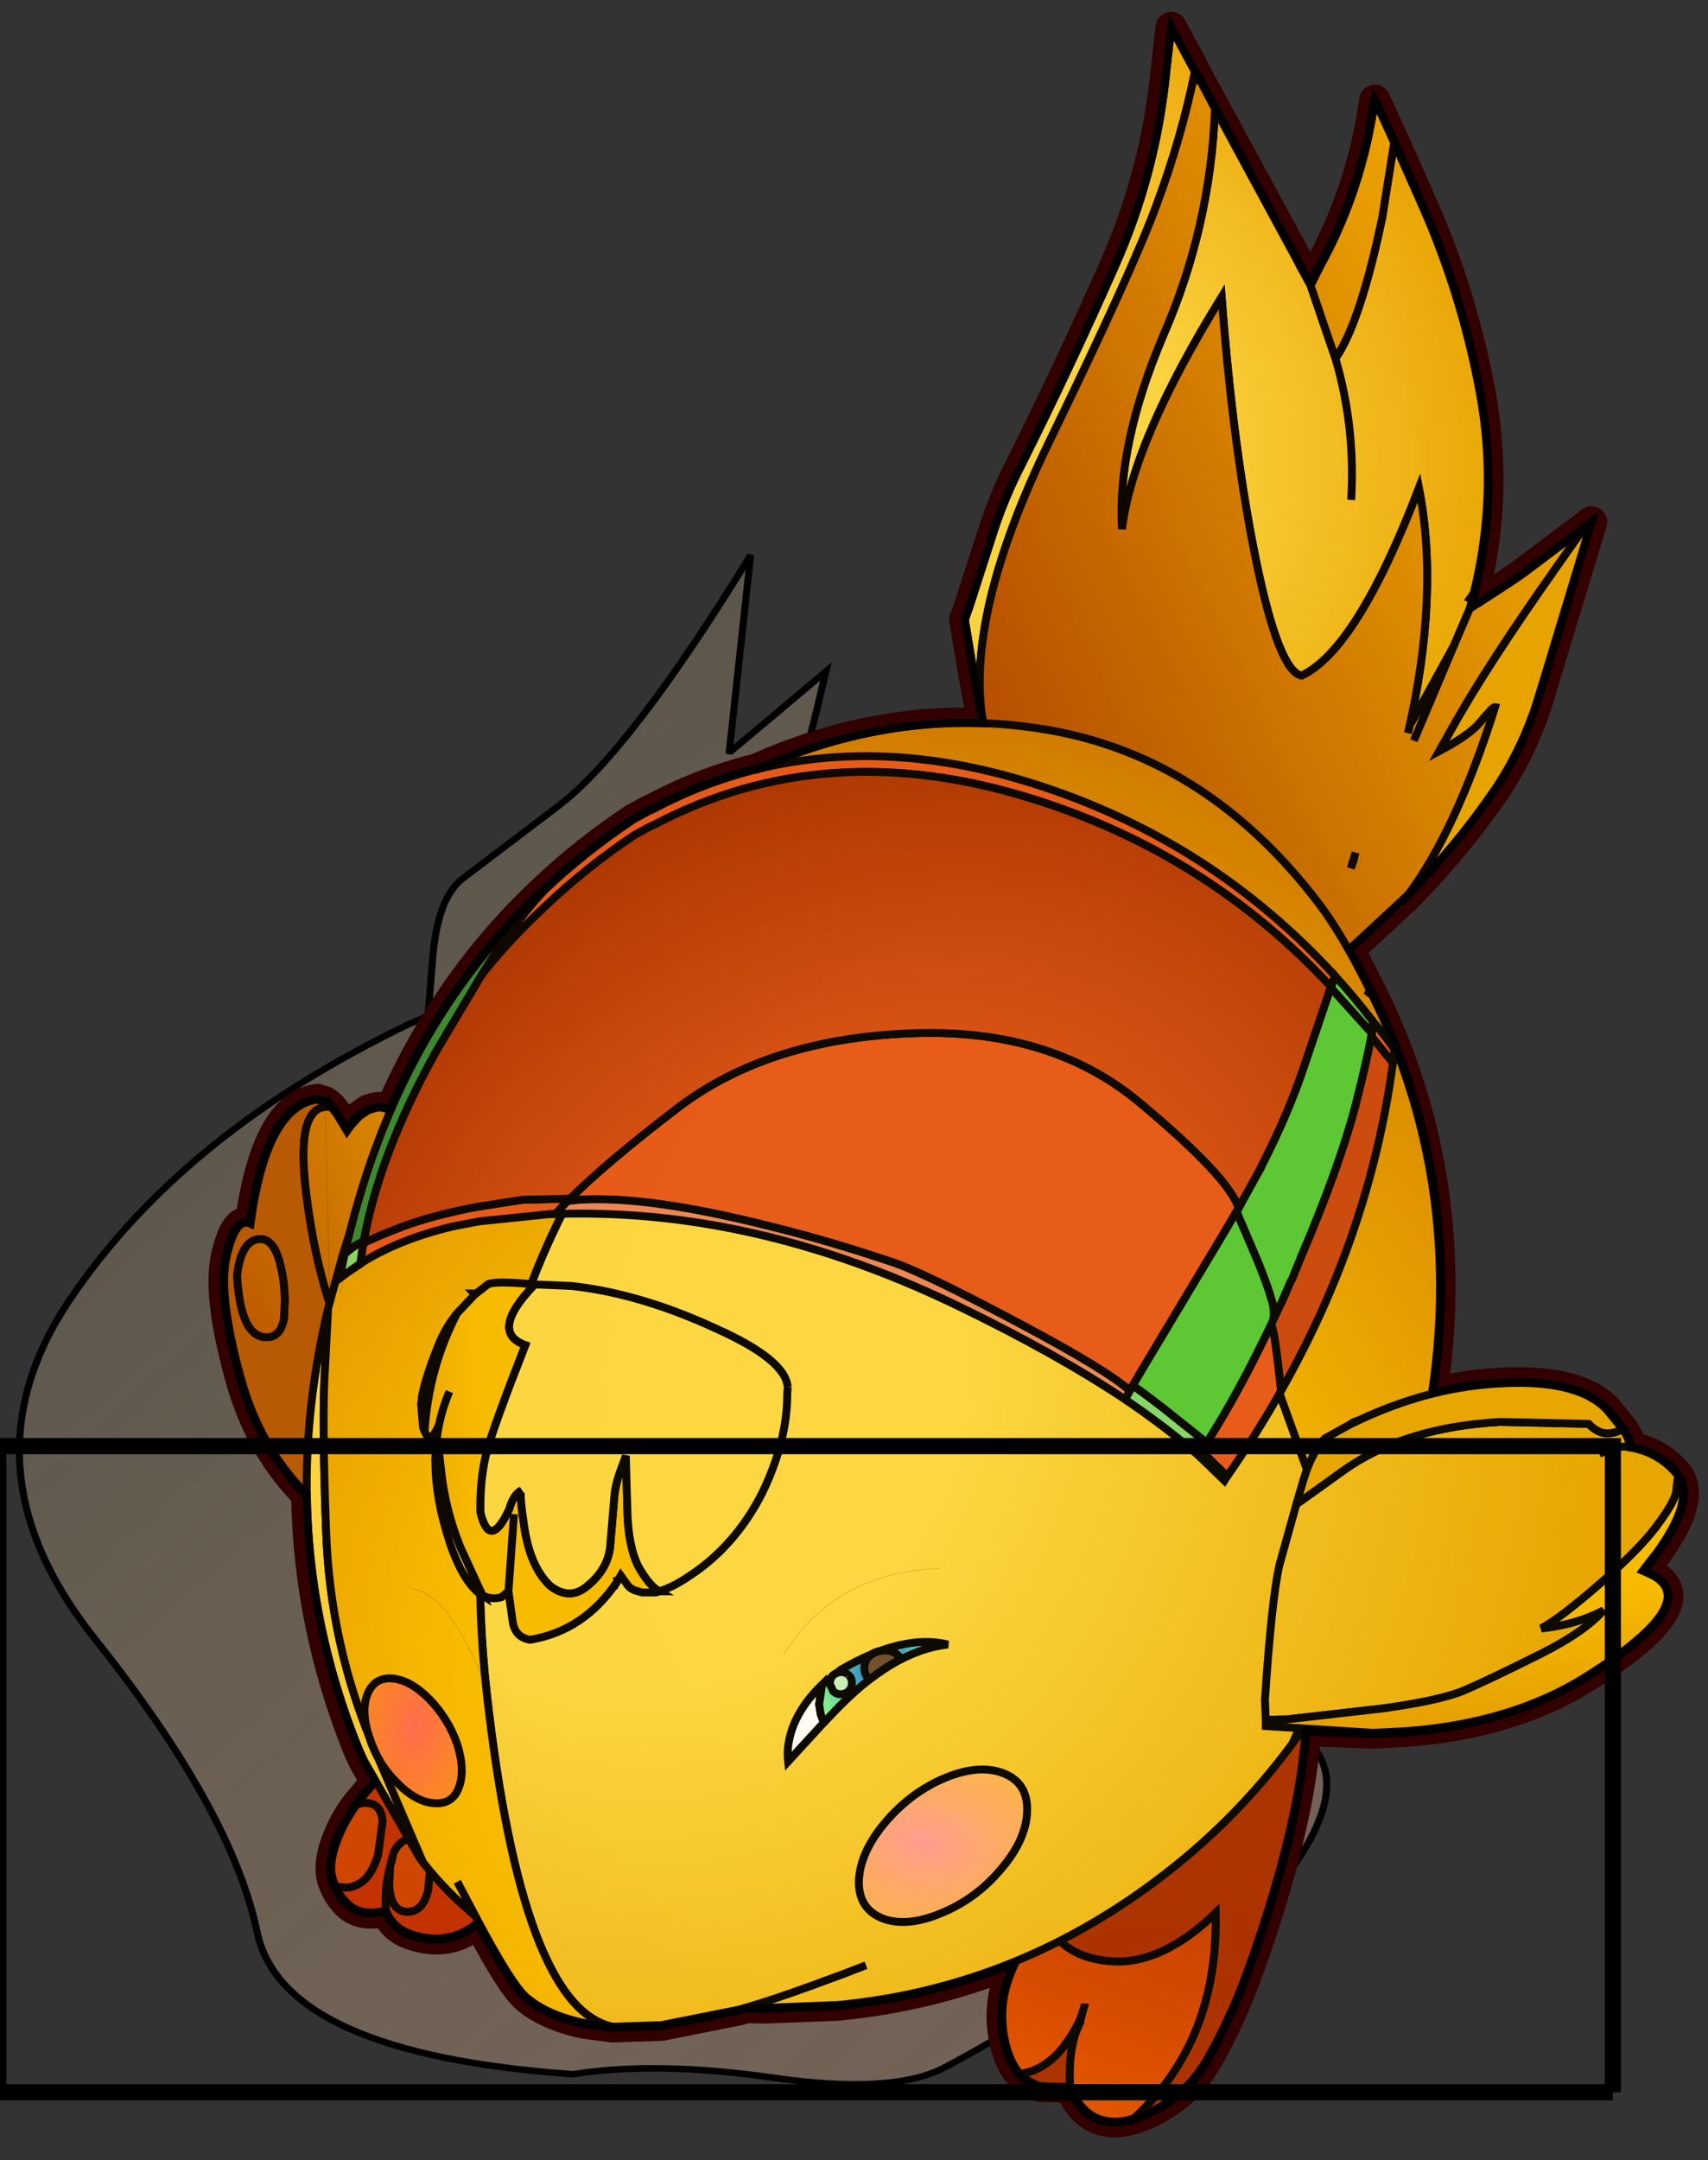 <svg width="265" height="335" xmlns="http://www.w3.org/2000/svg" xmlns:xlink="http://www.w3.org/1999/xlink"><rect width="100%" height="100%" fill="#333333" stroke="none"/><defs><radialGradient spreadMethod="pad" r="819.2" id="i" gradientUnits="userSpaceOnUse" gradientTransform="matrix(.998 .056 -.056 .998 -148.65 -40.4)" cy="0" cx="0"><stop stop-color="#f7bc00" offset=".275"/><stop stop-color="#ad4200" offset=".824"/></radialGradient><radialGradient spreadMethod="pad" r="819.2" id="k" gradientUnits="userSpaceOnUse" gradientTransform="matrix(-.084 -.007 -.01 .081 89 52.95)" cy="0" cx="0"><stop stop-color="#fcd844" offset=".345"/><stop stop-color="#e6a500" offset="1"/></radialGradient><radialGradient spreadMethod="pad" r="819.2" id="l" gradientUnits="userSpaceOnUse" gradientTransform="matrix(.135 .053 -.068 .175 21.4 56.9)" cy="0" cx="0"><stop stop-color="#f7bc00" offset=".275"/><stop stop-color="#ad4200" offset=".824"/></radialGradient><radialGradient spreadMethod="pad" r="819.2" id="o" gradientUnits="userSpaceOnUse" gradientTransform="matrix(.156 .009 -.009 .156 100.65 119.65)" cy="0" cx="0"><stop stop-color="#f7bc00" offset=".275"/><stop stop-color="#ad4200" offset=".824"/></radialGradient><radialGradient spreadMethod="pad" r="819.2" id="q" gradientUnits="userSpaceOnUse" gradientTransform="matrix(-.151 .021 .015 .148 134.05 168.15)" cy="0" cx="0"><stop stop-color="#fcd844" offset=".345"/><stop stop-color="#e6a500" offset="1"/></radialGradient><radialGradient spreadMethod="pad" r="819.2" id="r" gradientUnits="userSpaceOnUse" gradientTransform="matrix(.162 -.067 .079 .191 72.85 184.7)" cy="0" cx="0"><stop stop-color="#f7bc00" offset="0"/><stop stop-color="#ad4200" offset="1"/></radialGradient><radialGradient spreadMethod="pad" r="819.2" id="s" gradientUnits="userSpaceOnUse" gradientTransform="matrix(.222 .013 -.013 .222 105.8 209.75)" cy="0" cx="0"><stop stop-color="#f7bc00" offset=".275"/><stop stop-color="#ad4200" offset="1"/></radialGradient><radialGradient spreadMethod="pad" r="819.2" id="t" gradientUnits="userSpaceOnUse" gradientTransform="matrix(-.151 .021 .015 .148 134.05 168.15)" cy="0" cx="0"><stop stop-color="#fcd844" offset=".345"/><stop stop-color="#e6a500" offset="1"/></radialGradient><radialGradient spreadMethod="pad" r="819.2" id="u" gradientUnits="userSpaceOnUse" gradientTransform="rotate(8.565 -1105.36 1157.732) scale(.108)" cy="0" cx="0"><stop stop-color="#fcd844" offset=".345"/><stop stop-color="#e6a500" offset="1"/></radialGradient><radialGradient spreadMethod="pad" r="819.2" id="v" gradientUnits="userSpaceOnUse" gradientTransform="matrix(-.084 -.007 -.01 .081 89 52.95)" cy="0" cx="0"><stop stop-color="#fcd844" offset=".345"/><stop stop-color="#e6a500" offset="1"/></radialGradient><radialGradient spreadMethod="pad" r="819.2" id="x" gradientUnits="userSpaceOnUse" gradientTransform="rotate(8.565 -1105.36 1157.732) scale(.108)" cy="0" cx="0"><stop stop-color="#fcd844" offset=".345"/><stop stop-color="#e6a500" offset="1"/></radialGradient><radialGradient spreadMethod="pad" r="819.2" id="z" gradientUnits="userSpaceOnUse" gradientTransform="matrix(-.151 .021 .015 .148 134.05 168.15)" cy="0" cx="0"><stop stop-color="#fcd844" offset=".345"/><stop stop-color="#e6a500" offset="1"/></radialGradient><radialGradient spreadMethod="pad" r="819.2" id="A" gradientUnits="userSpaceOnUse" gradientTransform="matrix(.011 .001 -.001 .011 101.65 208.5)" cy="0" cx="0"><stop stop-color="#0b65ec" offset="0"/><stop stop-opacity=".812" stop-color="#66ffa3" offset=".988"/></radialGradient><radialGradient spreadMethod="pad" r="819.2" id="B" gradientUnits="userSpaceOnUse" gradientTransform="matrix(.065 -.074 .089 .078 103.15 172.4)" cy="0" cx="0"><stop stop-color="#e6561a" offset=".345"/><stop stop-color="#a12e00" offset="1"/></radialGradient><radialGradient spreadMethod="pad" r="819.2" id="E" gradientUnits="userSpaceOnUse" gradientTransform="matrix(.03 .033 -.054 .025 96.5 230.35)" cy="0" cx="0"><stop stop-color="#f99" offset="0"/><stop stop-opacity="0" stop-color="#ffc900" offset=".988"/></radialGradient><radialGradient spreadMethod="pad" r="819.2" id="G" gradientUnits="userSpaceOnUse" gradientTransform="matrix(.02 -.024 .019 .038 5.6 6.3)" cy="0" cx="0"><stop stop-color="#ff6951" offset="0"/><stop stop-opacity="0" stop-color="#ff8200" offset=".988"/></radialGradient><radialGradient spreadMethod="pad" r="819.2" id="I" gradientUnits="userSpaceOnUse" gradientTransform="translate(70.9 174.85) scale(.259)" cy="0" cx="0"><stop stop-opacity=".051" stop-color="#ffc000" offset=".275"/><stop stop-opacity=".059" stop-color="#ff4b00" offset=".824"/></radialGradient><linearGradient y2=".013" y1="1.563" x2="1.097" x1="-.64" spreadMethod="pad" id="h"><stop stop-opacity=".78" stop-color="#82655d" offset=".275"/><stop stop-opacity=".259" stop-color="#d0b78f" offset=".839"/></linearGradient><linearGradient y2="5.591" y1="2.925" x2="-8.245" x1="-9.291" spreadMethod="pad" id="j"><stop stop-color="#b32f00" offset="0"/><stop stop-color="#f60" offset="1"/></linearGradient><linearGradient y2="4.268" y1="4.112" x2="3.524" x1="-.19" spreadMethod="pad" id="m"><stop stop-color="#f7bc00" offset=".275"/><stop stop-color="#ad4200" offset=".824"/></linearGradient><linearGradient y2="1.005" y1="-.272" x2="1.325" x1="-.43" spreadMethod="pad" id="n"><stop stop-color="#f7bc00" offset=".275"/><stop stop-color="#ad4200" offset=".824"/></linearGradient><linearGradient y2="3.324" y1="-.163" x2="2.324" x1="2.837" spreadMethod="pad" id="w"><stop stop-color="#f7bc00" offset=".275"/><stop stop-color="#ad4200" offset=".824"/></linearGradient><linearGradient y2="-4.311" y1="-4.426" x2="3.191" x1=".072" spreadMethod="pad" id="y"><stop stop-color="#f7bc00" offset=".275"/><stop stop-color="#ad4200" offset=".824"/></linearGradient><linearGradient y2="-2.694" y1="-4.717" x2="40.757" x1="-64.693" spreadMethod="pad" id="C"><stop stop-color="#e6561a" offset=".345"/><stop stop-color="#a12e00" offset="1"/></linearGradient><linearGradient y2="2.805" y1="4.094" x2="-8.315" x1="-6.162" spreadMethod="pad" id="D"><stop stop-color="#54c837" offset=".345"/><stop stop-color="#383" offset="1"/></linearGradient><use xlink:href="#g" width="192.85" height="235" id="a"/><use xlink:href="#p" width="28.9" height="44.05" id="c"/><use xlink:href="#F" width="11.95" height="16.2" id="e"/><use xlink:href="#H" width="185.45" height="265.95" id="f"/><use xlink:href="#J" width="100" height="40" id="M"/><g transform="translate(2 2)" id="K"><use xlink:href="#a" width="192.85" transform="matrix(.881 -.124 .145 .815 19.815 80.832)" height="235"/><use xlink:href="#b" width="189.25" transform="translate(-2 -2)" height="269.75"/><use xlink:href="#c" width="28.9" transform="matrix(.998 .056 -.056 .998 144.75 197.65)" height="44.05"/><use xlink:href="#d" width="174.75" transform="translate(0 88.25)" height="165.55"/><use xlink:href="#e" width="11.95" transform="matrix(.998 .056 -.056 .998 155.75 209)" height="16.2"/><use xlink:href="#f" width="185.45" transform="translate(-.1 -.05)" height="265.95"/></g><g id="b"><path fill-rule="evenodd" fill="#300" d="m171.65 137 .8-.65-.8.65.8-.65.85-.25.1-.05q6.45.8 8.5 15.75 1.9-.9 3.05 4.25 1.1 5.05-2 15.95-2.45 8.35-8.2 14.15.15-11.55-2.7-23.6l-.15-.6-1.65-6-.95-2.95q-2.05-8.25-5.15-15.5 3.1 7.25 5.15 15.5l.95 2.95 1.65 6 .15.6q2.85 12.05 2.7 23.6-.25 16.6-6.6 32.35l-.7 1.5-1.5 2.65 2.4 2.85q1.4 1.85 2.25 3.85 1.5 3.5.85 5.7l-.35.9q-.7 1.55-1.9 2.5-1.65 1.25-4.5.55-.95 2.2-3.2 2.95-4.85 1.7-8.55-1.55-4.15 7.8-6 9.5-2.7 2.35-7.55 3.35l-3.45.45-6.2-.2-9.8-1.95-1.05-.3-2.25.05-9.25-.35q-11.95-1.15-22.75-5.6l.85 1.9q1.6 4.25.5 8.7-.6 2.35-1.8 3.75-1.15 1.1-2.65 1.55l-3.55.1h-.15q-2.4 5.7-8.1 4l-1.1-.4q-5.65-2.3-8.55-7.75-2.75-4.95-4.7-10.35-2.05-5.6-3.65-11.15-1.35-4.65-2.35-9.35-1.05-5.05-1.45-10.15v-.1l-8.55.3-4-.2q-13.55-.95-23.1-6.95-11.65-7.35-10.15-11.1.45-1.15 2.1-1.9l.9-.4-1.5-1.95-.05-.05-.05-.05q-5.05-6.85-2.9-10.05l.4-.45q2.3-2.55 5.7-3.1.05-1.05 1-2.4l2-2.45q3.95-4.05 14.65-3.2 3.75.25 7.55 1.25-4.05-26.9 7.5-50.55l.35-.7q1.4-2.85 2.75-5.25l-.45-.2-.5-.45-6.3-5.85-.4-.4-.05-.05q-6.05-6.15-10.9-13.2-3.4-5.05-5.35-11.05l-6.95-22.95.85.65.05.05 7.6 5.7.7.5.25.2.65.4.4.3.55.35.5.3.45.3 2.05 1.35.3.2 1.1.7-.3-1.2v-.05l-.25-.7h.05q-3.15-12.75-.75-25.6 2.25-12.1 7.2-23.4l3.65-8.2 2.45-5.35q1.55 11.3 6.95 21.1l1.2 2.4 1.15-2.1.25-.55v.05L62 5.65l.1-.25L65 0l.6 5.35q1.3 13.2 6.6 25.1Q77.75 43 83.95 55.4q2.15 4.15 3.6 8.65l3.05 9.45.6 1.65-1.25 7.4-1.05 5.55-.05.25q14.5-.6 28.85 5.8 6.7 1.65 13 5l.65.3 1.85 1q6.15 4.1 11.35 9 12.5 11.65 19.6 28.05 1-.7 2.3-.25l.5.15 1.15.8 1.1 1.2.45.65 1.3-2.15.7-.9m-6.85 84.5 1.05 1.05.1.1-.1-.1-1.05-1.05m5.2-63.2-1.05-.75-1-.7q-5-3.15-11.95-4.75l-3.15-.6-8.7-.9-1.75-.05h-5.05q-22.4.6-45.4 11.75-12.3 5.95-21.1 11.8-5.3 3.6-9.3 7.1l-3.3 3.2-.35-.55q-3.65-5.15-6.6-10.4l-.25-.45q-11.25-19.8-14.2-41.6l-.2-1.7.2 1.7q2.95 21.8 14.2 41.6l.25.45q2.95 5.25 6.6 10.4l.35.55 3.3-3.2q4-3.5 9.3-7.1 8.8-5.85 21.1-11.8 23-11.15 45.4-11.75h5.05l1.75.05 8.7.9 3.15.6q6.95 1.6 11.95 4.75l1 .7 1.05.75.6.45-.65-3.1-.65-2.65.65 2.65.65 3.1-.6-.45.5 2.45-.5-2.45M34.2 90.5l-7.1-16.75 7.1 16.75m.65 19.45.45.45-.45-.45M26.6 71.8l.2.7-.2-.7m15.95 45.1q1.9-3.3 3.65-5.65 14.2-18.7 34.65-22.15l8-.75-8 .75Q60.4 92.55 46.2 111.25q-1.75 2.35-3.65 5.65m4.75-84.15-1.75 5.15-1.4 4.1q-2.55 8.7-2 17.95-.55-9.25 2-17.95l1.4-4.1 1.75-5.15m1.4-2.6-.25.5.25-.5m115.05 201.6.2.9.2.75q.75 2.75.55 5.6.2-2.85-.55-5.6l-.2-.75-.2-.9M44.2 120.35q-2.45 2.7-4.8 5.75-1.45 1.75-2.75 3.6 1.3-1.85 2.75-3.6 2.35-3.05 4.8-5.75Q60 103.1 82.35 96q18.8-6 35.35-1.85Q101.15 90 82.35 96 60 103.1 44.2 120.35m113.75 56.9q-.45-2.15-1.3-4.15.85 2 1.3 4.15 1.1 2.7 1.85.9l.2-.6.25-2.9-.05-.25-.05-.35v-.25q-.45-2.55-2.25-6.95-.85-2-2.2-3.65l-2.3-2.45-.15-.1-1.55-1.2 1.55 1.2.15.1 2.3 2.45q1.35 1.65 2.2 3.65 1.8 4.4 2.25 6.95v.25l.05.35.05.25-.25 2.9-.2.6q-.75 1.8-1.85-.9.4 1.8.45 3.75.2 4.6-1.35 9.8l-.5 1.65q-1.35 3.95-3.1 5.7 1.35.25 2.3 1.75l.85 1.7q2.45-3.2 5.05-3.55-2.6.35-5.05 3.55l-.85-1.7q-.95-1.5-2.3-1.75 1.75-1.75 3.1-5.7l.5-1.65q1.55-5.2 1.35-9.8-.05-1.95-.45-3.75M76 250.75v.25l.35 1.2.1.35.2.6-.05.05q1.55 3.1 1.25 8.15.3-5.05-1.25-8.15l.05-.05-.2-.6-.1-.35L76 251v-.25M3.65 193.9l-.1-.1.1.1m7-12.9q-2.6-1.25-3.9-.8 1.3-.45 3.9.8m37.75 35.1.4-.1 4.2-.45-4.2.45-.4.1 1.2 1.65Q57 227.8 67.1 235.3q5.8 4.35 12 7.5l5.55 2.55-5.55-2.55q-6.2-3.15-12-7.5-10.1-7.5-17.5-17.55l-1.2-1.65h-.45.45m-2.55-36.65-.35-.4-3.25-1.8-1.05-.5q-4.65-2.2-9.25-3.35 4.6 1.15 9.25 3.35l1.05.5 3.25 1.8.35.4m73.05 71.8q-3.25-.95-7.95-2.65l-4.35-1.6-2.85-1.1 2.85 1.1 4.35 1.6q4.7 1.7 7.95 2.65m-4.7-44.85q-6.65-10.4-19.7-10.85 13.05.45 19.7 10.85m-11.3-.05-.85-.3q-4.9-1.75-8.7-.85 7.15.8 14.6 8.7l1.15 1.2 4.55 4.95q.25-2.25-.75-4.75-1.1-2.6-3.5-4.95l-1.4-1.2-.4-.25-.65-.5q-2.1-1.25-4.05-2.05 1.95.8 4.05 2.05l.65.5.4.25 1.4 1.2q2.4 2.35 3.5 4.95 1 2.5.75 4.75l-4.55-4.95-1.15-1.2q-7.45-7.9-14.6-8.7 3.8-.9 8.7.85l.85.3m53.7-4.75q.8 1.9 1.15 4.65.5 3.95 1.15 6.35-.65-2.4-1.15-6.35-.35-2.75-1.15-4.65m-10.2 3q-6.9-1.15-11.1-7.45l-.05-.1-.35-.6-.9 1.25-.05.05-.15.15-.1.1-.5.3-1.05.3h-1.65l-.45-.15q-1.6-.45-3.5-1.7-6.15-3.9-9.65-10.85-1.95-4.05-2.7-7.9-.45-2.4-.45-4.65l-.05-.85.05.85q0 2.25.45 4.65.75 3.85 2.7 7.9 3.5 6.95 9.65 10.85 1.9 1.25 3.5 1.7l.45.15h1.65l1.05-.3.5-.3.1-.1.15-.15.05-.05.9-1.25.35.6.05.1q4.2 6.3 11.1 7.45l1-1.95 1.5-2.15 1.25-1.25q.85-.65 1.75-.9l1-.2h.55-.55l-1 .2q-.9.25-1.75.9l-1.25 1.25-1.5 2.15-1 1.95q-1.3 2.6-1.85 5.1-.75 3.4-.95 8.45-.25 5 .5 8.15.65 3.15 2.65 6.65l1.15 1.75q2.15 3.05 4.95 5.6l.1.1-.1-.1q-2.8-2.55-4.95-5.6l-1.15-1.75q-2-3.5-2.65-6.65-.75-3.15-.5-8.15.2-5.05.95-8.45.55-2.5 1.85-5.1m2.05-15.95.7 9.8.9.75.1.05-.1-.05-.9-.75-.25 2.05.25-2.05-.7-9.8m-17.1-89.2-.65-.3.65.3m-91.9 23.4.5-.4-.5.4" transform="translate(2 2)"/><path stroke-width="4" stroke-linejoin="round" stroke-linecap="round" stroke="#300" fill="none" d="m174.45 138.35-.8.65-.7.9-1.3 2.15-.45-.65-1.1-1.2-1.15-.8-.5-.15q-1.3-.45-2.3.25 3.1 7.25 5.15 15.5l.95 2.95 1.65 6 .15.6q2.85 12.05 2.7 23.6 5.75-5.8 8.2-14.15 3.1-10.9 2-15.95-1.15-5.15-3.05-4.25-2.05-14.95-8.5-15.75l-.1.05-.85.25M171.3 155l.65 2.65.65 3.1-.6-.45.5 2.45M38.65 131.7l.2 1.7q2.95 21.8 14.2 41.6l.25.45q2.95 5.25 6.6 10.4l.35.55 3.3-3.2q4-3.5 9.3-7.1 8.8-5.85 21.1-11.8 23-11.15 45.4-11.75h5.05l1.75.05 8.7.9 3.15.6q6.95 1.6 11.95 4.75l1 .7 1.05.75m-4.05 64.35-.1-.1-1.05-1.05m9.95-35.35q-.25 16.6-6.6 32.35l-.7 1.5-1.5 2.65 2.4 2.85q1.4 1.85 2.25 3.85 1.5 3.5.85 5.7l-.35.9q-.7 1.55-1.9 2.5-1.65 1.25-4.5.55-.95 2.2-3.2 2.95-4.85 1.7-8.55-1.55-4.15 7.8-6 9.5-2.7 2.35-7.55 3.35l-3.45.45-6.2-.2-9.8-1.95-1.05-.3-2.25.05-9.25-.35q-11.95-1.15-22.75-5.6l.85 1.9q1.6 4.25.5 8.7-.6 2.35-1.8 3.75-1.15 1.1-2.65 1.55l-3.55.1h-.15q-2.4 5.7-8.1 4l-1.1-.4q-5.65-2.3-8.55-7.75-2.75-4.95-4.7-10.35-2.05-5.6-3.65-11.15-1.35-4.65-2.35-9.35-1.05-5.05-1.45-10.15v-.1l-8.55.3-4-.2q-13.55-.95-23.1-6.95-11.65-7.35-10.15-11.1.45-1.15 2.1-1.9l.9-.4-1.5-1.95m-.1-.1q-5.05-6.85-2.9-10.05l.4-.45q2.3-2.55 5.7-3.1.05-1.05 1-2.4l2-2.45q3.95-4.05 14.65-3.2 3.75.25 7.55 1.25-4.05-26.9 7.5-50.55l.35-.7q1.4-2.85 2.75-5.25l-.45-.2-.5-.45-6.3-5.85-.45-.45q-6.05-6.15-10.9-13.2-3.4-5.05-5.35-11.05l-6.95-22.95.85.65.05.05 7.6 5.7.7.5.25.2.65.4.4.3.55.35.5.3.45.3 2.05 1.35m.3.2 1.1.7-.3-1.2v-.05l-.2-.7q-3.15-12.75-.75-25.6 2.25-12.1 7.2-23.4l3.65-8.2 2.45-5.35q1.55 11.3 6.95 21.1l1.2 2.4 1.15-2.1.25-.5L64 7.65m.1-.25L67 2l.6 5.35q1.3 13.2 6.6 25.1Q79.75 45 85.95 57.4q2.15 4.15 3.6 8.65l3.05 9.45.6 1.65-1.25 7.4-1.05 5.55-.05.25q14.5-.6 28.85 5.8 6.7 1.65 13 5l.65.3 1.85 1q6.15 4.1 11.35 9 12.5 11.65 19.6 28.05m.55 101.5q.2-2.85-.55-5.6l-.2-.75-.2-.9M44.15 61.95q-.55-9.25 2-17.95l1.4-4.1 1.75-5.15m41.55 55.6-8 .75Q62.4 94.55 48.2 113.25q-1.75 2.35-3.65 5.65M29.1 75.75l7.1 16.75m10 29.85Q62 105.1 84.35 98q18.8-6 35.35-1.85m-77.75 28.3-.5.4m112.25 36.6 1.55 1.2.15.1 2.3 2.45q1.35 1.65 2.2 3.65 1.8 4.4 2.25 6.95v.25l.05.35.05.25-.25 2.9-.2.6q-.75 1.8-1.85-.9.4 1.8.45 3.75.2 4.6-1.35 9.8l-.5 1.65q-1.35 3.95-3.1 5.7 1.35.25 2.3 1.75l.85 1.7q2.45-3.2 5.05-3.55m-8.2.1h-.55l-1 .2q-.9.25-1.75.9l-1.25 1.25-1.5 2.15-1 1.95q-1.3 2.6-1.85 5.1-.75 3.4-.95 8.45-.25 5 .5 8.15.65 3.15 2.65 6.65l1.15 1.75q2.15 3.05 4.95 5.6l.1.1m-2.8-41.15-.1-.05-.9-.75-.25 2.05m.25-2.05-.7-9.8M115.7 174.5l.05.85q0 2.25.45 4.65.75 3.85 2.7 7.9 3.5 6.95 9.65 10.85 1.9 1.25 3.5 1.7l.45.15h1.65l1.05-.3.5-.3.1-.1.15-.15.05-.05.9-1.25.35.6.05.1q4.2 6.3 11.1 7.45m12.5 8q-.65-2.4-1.15-6.35-.35-2.75-1.15-4.65m-53.7 4.75q1.95.8 4.05 2.05l.65.5.4.25 1.4 1.2q2.4 2.35 3.5 4.95 1 2.5.75 4.75l-4.55-4.95-1.15-1.2q-7.45-7.9-14.6-8.7 3.8-.9 8.7.85l.85.3m-8.4-10.8q13.05.45 19.7 10.85m-10.45 39.5 2.85 1.1 4.35 1.6q4.7 1.7 7.95 2.65m-34.25-5.9-5.55-2.55q-6.2-3.15-12-7.5-10.1-7.5-17.5-17.55l-1.2-1.65h-.45m-16-42.7q4.6 1.15 9.25 3.35l1.05.5 3.25 1.8.35.4m7.15 36.1-4.2.45-.4.1M8.75 182.2q1.3-.45 3.9.8m-7.1 12.8.1.1m74.2 67.45q.3-5.05-1.25-8.15l.05-.05-.2-.6-.1-.35L78 253v-.25m80.65-77.65q.85 2 1.3 4.15"/><path stroke-width="4" stroke-linejoin="round" stroke-linecap="round" stroke="#300" fill="none" d="M38.65 131.7q1.3-1.85 2.75-3.6 2.35-3.05 4.8-5.75"/><path fill-rule="evenodd" fill="url(#i)" d="m71.95 61-1.25 1.35q-1.2-1.1-1.2-1.5.1-1.6 1.35-1.2Q72 60.8 71.95 61" transform="translate(2 2)"/><path fill-rule="evenodd" fill="#a12e00" d="M66.25 133.1q-1.45 1.05-7.1 7.45-5 5.7-5.85 5.65-1.5-.1-1.95-1.4-.2-.65-.15-1.5.1-1.8 2.9-6.6 3.4-5.7 8.1-10.65 13.5-14.35 29.1-13.5 9.35.55 22.65 10.6 6.8 5.1 12.35 10.55 10.75 7.6 14.6 10.85 8 6.85 7.8 10.7-.25 3.65-3.75 3.45-1.3-.05-8.7-5.7l-16.1-12.4Q96.3 122.55 88.3 122.1q-2.85-.2-12.1 5-7.35 4-9.95 6" transform="translate(2 2)"/><path fill-rule="evenodd" fill="url(#j)" d="m80.95 240.3-.05-.1q2.95 2.75 4.6 7.05 1.6 4.25.5 8.7-.6 2.35-1.8 3.75-3.25-.45-5.65-3.6-1.65-2.3-2.2-3.9l.1.35.2.6-.05.05q1.55 3.1 1.25 8.15-2.4 5.7-8.1 4-10.75-9.8-10.4-26.1 6.75 6.5 13.05 6.15 6.2-.35 8.55-5.1M76 250.75v.25l.35 1.2L76 251v-.25" transform="translate(2 2)"/><path fill-rule="evenodd" fill="#a7390c" d="m80.9 240.2.05.1-.15-.15.1.05" transform="translate(2 2)"/><path fill-rule="evenodd" fill="#a82c00" d="m80.8 240.15.15.15q-2.35 4.75-8.55 5.1-6.3.35-13.05-6.15-.35 16.3 10.4 26.1l-1.1-.4q-5.65-2.3-8.55-7.75-2.75-4.95-4.7-10.35-2.05-5.6-3.65-11.15-1.35-4.65-2.35-9.35-1.05-5.05-1.45-10.15-.55-6.15 5.05-8.85l1.45-.35q3.3-1.15 9.15 10.75 5.9 11.9 10.05 15.8l7.15 6.6m-2.95 21.2q.3-5.05-1.25-8.15l.05-.05-.2-.6-.1-.35q.55 1.6 2.2 3.9 2.4 3.15 5.65 3.6-1.15 1.1-2.65 1.55l-3.55.1h-.15m-1.2-8.2-.05.05.05-.05" transform="translate(2 2)"/><path stroke-width=".05" stroke-opacity=".302" stroke-linejoin="round" stroke-linecap="round" stroke="#000" fill="none" d="m82.9 242.2-.1-.05m-11.05 25.2q5.7 1.7 8.1-4 .3-5.05-1.25-8.15l.05-.05-.2-.6-.1-.35L78 253v-.25m8.2 8.95q1.2-1.4 1.8-3.75 1.1-4.45-.5-8.7-1.65-4.3-4.6-7.05m3.3 19.5q-1.15 1.1-2.65 1.55l-3.55.1h-.15m-8.1 4-1.1-.4q-5.65-2.3-8.55-7.75-2.75-4.95-4.7-10.35-2.05-5.6-3.65-11.15-1.35-4.65-2.35-9.35-1.05-5.05-1.45-10.15-.55-6.15 5.05-8.85l1.45-.35q3.3-1.15 9.15 10.75 5.9 11.9 10.05 15.8l7.15 6.6"/><path fill-rule="evenodd" fill="url(#k)" d="M59.45 10.3Q60 25.25 66 39.05q5.9 13.85 5.25 24.6Q69.9 52.5 58.6 34.2q-1.45 19.2-4.35 33.35-2.9 14.15-5.8 14.7-7.05-3.3-14.9-23.8-2.65 13.55 1.4 31.1l-.25-1.05-.5-.8-5.15-9.35v-.05l-1.95-4.55-.3-1.2.25-.1-.45-.65q-3.15-12.75-.75-25.6 2.25-12.1 7.2-23.4l3.65-8.2 1.5 9.45Q41 37.45 44.15 42l1.4-4.1 1.75-5.15 1.15-2.1.25-.5L59.45 10.3m2.65-4.9L65 0l.6 5.35q1.3 13.2 6.6 25.1Q77.75 43 83.95 55.4q2.15 4.15 3.6 8.65l3.05 9.45.6 1.65-1.25 7.4-1.05 5.55q2.3-13.4-8.35-35.4Q69.8 30.6 66.8 22.35 63.7 14 62 5.65l.1-.25M34.85 109.95q-6.05-6.15-10.9-13.2-3.4-5.05-5.35-11.05l-6.95-22.95.85.65.05.05 3.35 4.75q9.15 12.95 13.55 20.9L31 91.85q-3.85-2.05-5.15-3.6-1.7-2.05-1.95-2 4.9 15.55 10.95 23.7M44.15 42q-2.55 8.7-2 17.95-.55-9.25 2-17.95m-2.3 63.7-.25-1 .6 2-.3-.85-.05-.15" transform="translate(2 2)"/><path fill-rule="evenodd" fill="url(#l)" d="M26.8 72.55v-.05l-.25-.7h.05l.2.7-.2-.7.45.65-.25.1m21.65-41.9.25-.55v.05l-.25.5" transform="translate(2 2)"/><path fill-rule="evenodd" fill="url(#m)" d="m62 5.65.1 1.05h-.75L62 5.65" transform="translate(2 2)"/><path fill-rule="evenodd" fill="url(#n)" d="M61.35 6.7h.75L62 5.65q1.7 8.35 4.8 16.7 3 8.25 13.75 30.35 10.65 22 8.35 35.4-1.6 7.45-3.85 14.8-1.4 4.9-4.35 9-4.05 1.35-7.95 3l-1.9.8q-8.25 3.6-16.55 3.35l-11.15-1.95-.3-.15-.3-.05-.45-.2-.5-.45-6.3-5.85-.4-.4-.05-.05q-6.05-8.15-10.95-23.7.25-.05 1.95 2 1.3 1.55 5.15 3.6l-1.55-2.75q-4.4-7.95-13.55-20.9l-3.35-4.75 7.6 5.7.7.5.25.2.65.4.4.3.55.35.5.3.45.3 2.05 1.35.3.2 1.1.7 1.95 4.55v.05l5.15 9.35.5.8.25 1.05Q30.9 72 33.55 58.45q7.85 20.5 14.9 23.8 2.9-.55 5.8-14.7 2.9-14.15 4.35-33.35 11.3 18.3 12.65 29.45.65-10.75-5.25-24.6-6-13.8-6.55-28.75l1.9-3.6M34.2 90.5l-5.15-12.2 5.15 12.2m2.5-75.9 2.45-5.35q1.55 11.3 6.95 21.1l1.2 2.4-1.75 5.15-1.4 4.1Q41 37.45 38.2 24.05l-1.5-9.45m5.15 91.1.05.15.3.85-.6-2 .25 1m-7 4.25.45.45-.45-.45" transform="translate(2 2)"/><path stroke-width=".05" stroke-opacity=".302" stroke-linejoin="round" stroke-linecap="round" stroke="#000" fill="none" d="m64 7.65-.65 1.05-1.9 3.6m-30.4 68 5.15 12.2M64.1 7.4 67 2l.6 5.35q1.3 13.2 6.6 25.1Q79.75 45 85.95 57.4q2.15 4.15 3.6 8.65l3.05 9.45.6 1.65-1.25 7.4-1.05 5.55q-1.6 7.45-3.85 14.8-1.4 4.9-4.35 9-4.05 1.35-7.95 3l-1.9.8q-8.25 3.6-16.55 3.35l-11.15-1.95-.3-.15-.3-.05-.45-.2-.5-.45-6.3-5.85-.45-.45q-6.05-6.15-10.9-13.2-3.4-5.05-5.35-11.05l-6.95-22.95.85.65.05.05 7.6 5.7.7.5.25.2.65.4.4.3.55.35.5.3.45.3 2.05 1.35m.3.2 1.1.7-.3-1.2v-.05l-.2-.7q-3.15-12.75-.75-25.6 2.25-12.1 7.2-23.4l3.65-8.2 2.45-5.35q1.55 11.3 6.95 21.1l1.2 2.4 1.15-2.1.25-.5L61.45 12.3M46.15 44l1.4-4.1 1.75-5.15m-5.15 27.2q-.55-9.25 2-17.95m-15.1 36.3-1.95-4.55"/><path fill-rule="evenodd" fill="#b35703" d="m171.65 137 .8-.65-.8.65.8-.65.85-.25.1-.05q6.45.8 8.5 15.75 1.9-.9 3.05 4.25 1.1 5.05-2 15.95-3.15 10.8-11.85 17.3l-4.55-14.05 3.65-8.85q3.45-8.2 4.7-19.1 1.25-10.95-3.25-10.3m9.1 16.75q-1.9-.1-2.7 3.55-.45 1.9-.5 4.05l.1 2.45q.4 2.3 2.05 2.4 3.45.2 3.9-7.8-.5-4.5-2.85-4.65" transform="translate(2 2)"/><path fill-rule="evenodd" fill="url(#o)" d="M171.65 137q4.5-.65 3.25 10.3-1.25 10.9-4.7 19.1l-3.65 8.85-6.8-19.8q-.05-1.35 1.45-10.45 1.45-9.15 5.25-7.75l.5.15 1.15.8 1.1 1.2.45.65 1.3-2.15.7-.9m9.1 16.75q2.35.15 2.85 4.65-.45 8-3.9 7.8-1.65-.1-2.05-2.4l-.1-2.45q.05-2.15.5-4.05.8-3.65 2.7-3.55" transform="translate(2 2)"/><path stroke-width=".05" stroke-opacity=".302" stroke-linejoin="round" stroke-linecap="round" stroke="#000" fill="none" d="m174.45 138.35-.8.65-.7.9-1.3 2.15-.45-.65-1.1-1.2-1.15-.8-.5-.15q-3.8-1.4-5.25 7.75-1.5 9.1-1.45 10.45m11.35 33.85q8.7-6.5 11.85-17.3 3.1-10.9 2-15.95-1.15-5.15-3.05-4.25-2.05-14.95-8.5-15.75l-.1.05-.85.25-1.35 52.95z"/></g><g id="p"><path fill-rule="evenodd" fill="#bf2e00" d="m25.15 26.45-.8-.1q-2.3 0-2.3 2.5l.8 4.15q1.4 3.95 4.3 3.95l1.3-.2q-.6 1.55-1.75 2.6-1.55 1.3-4.45.8-.8 2.25-3 3.15-4.85 1.95-8.8-1.15-3.7-3.15-6.5-7.05-2.15-3.4-3-6.5-.9-3.1-.95-8.1-.1-5.05.5-8.5.55-3.5 2.45-7.2 1.9-3.75 4.2-4.55Q9.45-.6 11.1 1.6q1.6 2.2 2.35 6.2.7 3.95 1.5 6.3.8 2.3 2.45 4.35 1.65 2.1 5.1 5.2 1.5 1.35 2.65 2.8m-4.25 6.5q-.9-1.8-2.75-1.8-1.8 0-1.8 3.95l.4 2.7q.75 2.65 2.6 2.65 2.3 0 2.3-3.45l-.25-2.4v-.05l-.5-1.6m1.35 7.2q.05-2.9-.85-5.6.9 2.7.85 5.6"/><path fill-rule="evenodd" fill="#cc4201" d="M25.15 26.45q1.5 1.8 2.45 3.75 1.7 3.4 1.15 5.6l-.3.95-1.3.2q-2.9 0-4.3-3.95l-.8-4.15q0-2.5 2.3-2.5l.8.1m-4.25 6.5.25.9.25.7-.25-.7-.25-.9.5 1.6v.05l.25 2.4q0 3.45-2.3 3.45-1.85 0-2.6-2.65l-.4-2.7q0-3.95 1.8-3.95 1.85 0 2.75 1.8"/><path stroke-width=".05" stroke-opacity=".302" stroke-linejoin="round" stroke-linecap="round" stroke="#450e00" fill="none" d="m28.45 36.75.3-.95q.55-2.2-1.15-5.6-.95-1.95-2.45-3.75m3.3 10.3q-.6 1.55-1.75 2.6-1.55 1.3-4.45.8-.8 2.25-3 3.15-4.85 1.95-8.8-1.15-3.7-3.15-6.5-7.05-2.15-3.4-3-6.5-.9-3.1-.95-8.1-.1-5.05.5-8.5.55-3.5 2.45-7.2 1.9-3.75 4.2-4.55Q9.45-.6 11.1 1.6q1.6 2.2 2.35 6.2.7 3.95 1.5 6.3.8 2.3 2.45 4.35 1.65 2.1 5.1 5.2 1.5 1.35 2.65 2.8m-3.75 8.1-.25-.7-.25-.9m.5 1.6q.9 2.7.85 5.6"/></g><g id="d"><path fill-rule="evenodd" fill="url(#q)" d="m160 232.85 6.15-14.35q5.65-13.15 6.15-27.7.55-14.6.15-20.5l-.4-7.75q6.95 29.25-3.9 55.95l-.7 1.5-6.95 12.15-.55.75.05-.05.5-.7-.5.7M39.95 122.45l-.5.4.35-.7.15.3m9.65 95.3q-7.9-16.35-2-34.3L52.45 170q8.8-26.55 12.25-32.35L73 123.8q5-7.75 10.2-13.2l.8-.65 13.55.7q21.55 2.45 40.15 31.75 18.65 29.3 14.2 69.05-4.5 39.85-15.95 42.25l-6.2-.2-9.8-1.95-1.05-.3-2.25.05-9.25-.35q-22.15-2.1-40.3-15.65-10.1-7.5-17.5-17.55m69.3 33.5q-3.25-.95-7.95-2.65l-4.35-1.6-2.85-1.1 2.85 1.1 4.35 1.6q4.7 1.7 7.95 2.65" transform="translate(0 -88.25)"/><path fill-rule="evenodd" fill="url(#r)" d="m39.8 122.15.15.3-.15-.3" transform="translate(0 -88.25)"/><path fill-rule="evenodd" fill="url(#s)" d="m172.05 162.55.4 7.75q.4 5.9-.15 20.5-.5 14.55-6.15 27.7L160 232.85q-3 3.8-6.65 6.8-4.45 8.45-6.4 10.25-2.7 2.35-7.55 3.35l-3.45.45q11.45-2.4 15.95-42.25 4.45-39.75-14.2-69.05-18.6-29.3-40.15-31.75l-13.55-.7-.8.65Q78 116.05 73 123.8l-8.3 13.85q-3.45 5.8-12.25 32.35l-4.85 13.45q-5.9 17.95 2 34.3-9.4-12.7-14.3-29.35l-1.3-4.6q-8.3-32.85 5.45-60.95l.5-.4-.15-.3q3.35-6.85 6.4-10.9 14.2-18.7 34.65-22.15 26.9-4.55 53.2 14.75 26.25 19.15 36.2 52.1l1.8 6.6m-16.4 72.75-2.3 4.35 2.3-4.35" transform="translate(0 -88.25)"/><path stroke-width=".05" stroke-opacity=".302" stroke-linejoin="round" stroke-linecap="round" stroke="#000" fill="none" d="m172.05 74.3-1.8-6.6q-9.95-32.95-36.2-52.1Q107.75-3.7 80.85.85 60.4 4.3 46.2 23q-3.05 4.05-6.4 10.9m.15.3-.5.4Q25.7 62.7 34 95.55l1.3 4.6q4.9 16.65 14.3 29.35m86.35 35.95 3.45-.45q4.85-1 7.55-3.35 1.95-1.8 6.4-10.25l2.3-4.35m16.4-72.75q6.95 29.25-3.9 55.95l-.7 1.5-6.95 12.15-.5.7q-3 3.8-6.65 6.8M39.45 34.6l.35-.7m96.15 131.55-6.2-.2-9.8-1.95-1.05-.3-2.25.05-9.25-.35q-22.15-2.1-40.3-15.65-10.1-7.5-17.5-17.55m54.15 28.15 2.85 1.1 4.35 1.6q4.7 1.7 7.95 2.65"/><path fill-rule="evenodd" fill="url(#t)" d="M7.75 177.8q.55.5 1.75.6 1.3.05 2.5-1.2l11.25-.25q12.3.7 20 6.25l5.3 3.8.55.35 2.15 7.7q1 4.35 1.85 17.15l-.1 2.55-2.7-.05-12.25-1.4q-6.85-.95-9.95-2.15-3.1-1.3-10.1-4.8-5.55-2.8-7.9-5.5 3.35 1.8 7.9 2.3-2.5-1.35-7.7-5.9-5.25-4.6-7.35-7.65-2.15-2.95-2.1-4.15l-.2-1.7.4-.45q2.3-2.55 5.7-3.1.05-1.05 1-2.4m2.9 3.2q-2.6-1.25-3.9-.8 1.3-.45 3.9.8" transform="translate(0 -88.25)"/><path fill-rule="evenodd" fill="url(#u)" d="m41.2 176.75.1.05q.45.05.95.45l-1.05-.5" transform="translate(0 -88.25)"/><path fill-rule="evenodd" fill="url(#v)" d="m49.1 187.35-.55-.35-5.3-3.8q-7.7-5.55-20-6.25L12 177.2q-1.2 1.25-2.5 1.2-1.2-.1-1.75-.6l2-2.45q3.95-4.05 14.65-3.2 8.4.65 16.8 4.6l1.05.5 3.25 1.8.35.4q1.35 1.65 2.3 4.65l.95 3.25" transform="translate(0 -88.25)"/><path fill-rule="evenodd" fill="url(#w)" d="M53 214.75v.8l-13.6.85-4-.2q-13.55-.95-23.1-6.95-11.65-7.35-10.15-11.1.45-1.15 2.1-1.9l.9-.4-1.5-1.95-.05-.05-.05-.05q-5.05-6.85-2.9-10.05l.2 1.7q-.05 1.2 2.1 4.15 2.1 3.05 7.35 7.65 5.2 4.55 7.7 5.9-4.55-.5-7.9-2.3 2.35 2.7 7.9 5.5 7 3.5 10.1 4.8 3.1 1.2 9.95 2.15l12.25 1.4 2.7.05M3.65 193.9l-.1-.1.1.1" transform="translate(0 -88.25)"/><path stroke-width=".05" stroke-opacity=".302" stroke-linejoin="round" stroke-linecap="round" stroke="#000" fill="none" d="M7.75 89.55q-.95 1.35-1 2.4 1.3-.45 3.9.8M42.25 89l3.25 1.8.35.4M53 127.3l-13.6.85-4-.2Q21.85 127 12.3 121 .65 113.65 2.15 109.9q.45-1.15 2.1-1.9l.9-.4-1.5-1.95m-.1-.1Q-1.5 98.7.65 95.5l.4-.45q2.3-2.55 5.7-3.1M42.25 89l-1.05-.5q-8.4-3.95-16.8-4.6-10.7-.85-14.65 3.2l-2 2.45m-4.2 16 .1.1"/><path fill-rule="evenodd" fill="url(#x)" d="M153.25 160.65h.25l-.1.1-.15-.1m2.45 2.55q1.35 1.65 2.2 3.65 1.8 4.4 2.25 6.95v.25l.05.35.05.25-.25 2.9-.2.6q-.5-7.95-4.1-14.95m2.7 17.8q.2 4.6-1.35 9.8l-.5 1.65Q155 196.9 153 198.6l-.55.35 2.8-6.1q1.9-4.65 2.45-9.7.55-5.05.55-3.65t.15 1.5m-23.1 16.15-.05-.1.15-.45-.1.55m-4.8 1.45-.45-.15H130l.5.15" transform="translate(0 -88.25)"/><path fill-rule="evenodd" fill="url(#y)" d="M145.8 159.5q4.75-.45 5.9-.05l1.55 1.2.15.1 2.3 2.45q3.6 7 4.1 14.95l.2-.6-.2.6q-.75 1.8-1.85-.9.4 1.8.45 3.75-.15-.1-.15-1.5t-.55 3.65q-.55 5.05-2.45 9.7l-2.8 6.1.55-.35q-1.4 1.05-2.95.6l-.9-.75-.55 3.95q-.35 1.9-2.2 2.2-6.9-1.15-11.1-7.45l.1-.55-.15.45-.35-.6-.9 1.25-.05.05-.15.15-.1.1-.5.3-1.05.3h-1.65l-.5-.15q1.3-.75 2.65-3.15 1.3-2.6 1.4-7.1l.2-6.95.35 1q.95 2.35 1.1 4.05l.5 6q.15 3.3 3.1 5.6 2.15 1.7 4.55-.15 2.45-2.3 3.25-7.2.7-4.6.4-4.9 1 .45 1.55 2.35 2.45 5.3 3.65.45.1-4.2-.8-7.75-1-3.55-4.9-13.5 4.65-1.65-1.2-7.7m2.65 29.15.7 9.8-.7-9.8m9.5-11.4q-.45-2.15-1.3-4.15.85 2 1.3 4.15" transform="translate(0 -88.25)"/><path fill-rule="evenodd" fill="url(#z)" d="M113.7 172.5q.3-3.45 9-7.35 9.7-4.5 18.45-5.45l4.65-.2q5.85 6.05 1.2 7.7 3.9 9.95 4.9 13.5.9 3.55.8 7.75-1.2 4.85-3.65-.45-.55-1.9-1.55-2.35.3.3-.4 4.9-.8 4.9-3.25 7.2-2.4 1.85-4.55.15-2.95-2.3-3.1-5.6l-.5-6q-.15-1.7-1.1-4.05l-.35-1-.2 6.95q-.1 4.5-1.4 7.1-1.35 2.4-2.65 3.15h.05q-1.6-.45-3.5-1.7-6.15-3.9-9.65-10.85-1.95-4.05-2.7-7.9-.45-2.4-.45-4.65l-.05-.85" transform="translate(0 -88.25)"/><path stroke-width=".05" stroke-opacity=".302" stroke-linejoin="round" stroke-linecap="round" stroke="#000" fill="none" d="m151.7 71.2 1.55 1.2.15.1 2.3 2.45q1.35 1.65 2.2 3.65 1.8 4.4 2.25 6.95v.25l.05.35.05.25-.25 2.9-.2.6q-.75 1.8-1.85-.9.4 1.8.45 3.75.2 4.6-1.35 9.8l-.5 1.65q-1.55 4.45-3.55 6.15-1.4 1.05-2.95.6l-.9-.75-.55 3.95q-.35 1.9-2.2 2.2-6.9-1.15-11.1-7.45l-.05-.1-.35-.6-.9 1.25-.05.05-.15.15-.1.1-.5.3-1.05.3h-1.65l-.45-.15q-1.6-.45-3.5-1.7-6.15-3.9-9.65-10.85-1.95-4.05-2.7-7.9-.45-2.4-.45-4.65l-.05-.85m35.45 25.95-.7-9.8m8.2-15.55q.85 2 1.3 4.15"/><path fill-rule="evenodd" fill="#fff" d="m109.5 214.05.2-1.25-.3-2.45q2.4 2.35 3.5 4.95 1 2.5.75 4.75l-4.55-4.95.4-1.05" transform="translate(0 -88.25)"/><path fill-rule="evenodd" fill="url(#A)" d="m109.1 215.1-1.15-1.2q-7.45-7.9-14.6-8.7 5.7-1.4 13.6 3.2l2.4 1.95v.05l.35 2.4-.2 1.25-.4 1.05" transform="translate(0 -88.25)"/><path stroke-width=".05" stroke-opacity=".302" stroke-linejoin="round" stroke-linecap="round" stroke="#000" fill="none" d="M151.15 124.8q4.85-14.25 10.5-15m-52.25 12.3q2.4 2.35 3.5 4.95 1 2.5.75 4.75l-4.55-4.95-1.15-1.2q-7.45-7.9-14.6-8.7 5.7-1.4 13.6 3.2l2.4 1.95M94.5 107.3q13.05.45 19.7 10.85"/><path fill-rule="evenodd" fill-opacity=".733" fill="#eeffc4" d="M106 209.05q.4-.4 1-.35.6.05 1 .45.35.45.35 1.05l-.45.95q-.45.4-1.05.35-.6-.05-.95-.45-.4-.45-.35-1.05 0-.6.45-.95" transform="translate(0 -88.25)"/><path fill-rule="evenodd" fill="#6a4b2f" d="m99.55 207.15-.25-.2.6-.55q.75-.55 1.85-.4 1.05.1 1.7.8.6.7.5 1.6-.1.75-.6 1.25-2.2-1.65-3.8-2.5" transform="translate(0 -88.25)"/><path fill-rule="evenodd" fill="#e6561a" d="M167.95 156.85q-5-3.15-11.95-4.75l-3.15-.6-8.7-.9-1-.05-.9-1-.65-.65h-.05l-1.6-.15q-8.7-.5-24.1 3.4-7.5 1.85-15.65 4.6-4.2 1.45-16.55 8.05-10.5 5.6-13.4 8.2l-.1-.2-1.55-2.65-9.65-16.1-2.25-3.8-.3-.45-.3-.6.35.6q1.2-3.9 12.65-13.45 11.45-9.5 29.25-8.7 17.85.75 29.25 9.4 9.15 7 13.7 11.55l3.3.1 2.7.05 6.1.95q5.2 1 9.05 2.4 3.8 1.45 5.15 2.2l.35 2.55m-110.05 27q-3.75-5.35-6.85-10.85.9-8.55 1.3-8.3l.1.15q4 8.4 8.05 14.75l.6.9.2.35-.1-.2-1.05 1-2.25 2.2M36.85 131.4l-.2-1.7q1.3-1.85 2.75-3.6l.1 1.35.05.2.05.35-2.75 3.4m7.35-11.05Q60 103.1 82.35 96q26.4-8.4 48.35 3.15l.65.3 1.85 1q6.15 4.1 11.35 9 3.5 3.6 8 10.75-3.75-4.7-8.15-8.75-5.15-4.9-11.3-9l-1.85-1-.65-.3Q108.65 89.6 82.25 98q-21.95 6.95-37.55 23.75l-.5-1.4" transform="translate(0 -88.25)"/><path fill-rule="evenodd" fill="#54c837" d="m168.95 157.55-1-.65v-.05l1 .7M39.4 126.1q2.35-3.05 4.8-5.75l.5 1.4.05.1-5.05 5.6h-.2l-.1-1.35m91.3-26.95.65.3-.65-.3m-74 51.1 2.25 3.8 9.65 16.1 1.55 2.65-.3-.45q-1.7 1.2-3.7 2.75l-5.65 4.5q-4.05-6.35-8.05-14.75l-.1-.15-.35-.8q-.15-1.3.3-2.6.35-1.35 1.65-4.6l2.75-6.45" transform="translate(0 -88.25)"/><path fill-rule="evenodd" fill="url(#B)" d="M167.6 154.3q-1.35-.75-5.15-2.2-3.85-1.4-9.05-2.4l-6.1-.95-2.7-.05-3.3-.1q-4.55-4.55-13.7-11.55-11.4-8.65-29.25-9.4-17.8-.8-29.25 8.7-11.45 9.55-12.65 13.45l-.35-.6-2.35-4.25-.15-.25-.05-.2-.1-.15-.2-.4q-3.15-6.25-5-11.75l-3.5-10.35-.05-.1Q60.3 104.95 82.25 98q26.4-8.4 48.35 3.15l.65.3 1.85 1q6.15 4.1 11.3 9 4.4 4.05 8.15 8.75l5.8 9.75q7.2 12.95 9.2 24.15l.05.2" transform="translate(0 -88.25)"/><path fill-rule="evenodd" fill="#383" d="M144.55 109.45q19 17.65 25.4 46.2-1.6-1.4-2.4-1.55-2-11.2-9.2-24.15l-5.8-9.75q-4.5-7.15-8-10.75" transform="translate(0 -88.25)"/><path fill-rule="evenodd" fill="url(#C)" d="M51.05 173q-11.25-19.8-14.2-41.6l2.75-3.4-.05-.35q.45 2.8 2.1 9.3 2.1 7.9 6.85 19l1.15 2.85.2.35 1.1 2.55.3.6.75 1.6.35.8q-.4-.25-1.3 8.3" transform="translate(0 -88.25)"/><path fill-rule="evenodd" fill="url(#D)" d="m56.1 149.2.3.6.3.45-2.75 6.45q-1.3 3.25-1.65 4.6-.45 1.3-.3 2.6l-.75-1.6-.3-.6-1.1-2.55-.2-.35-1.15-2.85q-4.75-11.1-6.85-19-1.65-6.5-2.1-9.3l-.05-.2h.2l5.05-5.6 3.5 10.35q1.85 5.5 5 11.75l.2.4.1.15.05.2.15.25 2.35 4.25" transform="translate(0 -88.25)"/><path fill-rule="evenodd" fill="#eb8458" d="M144.15 150.6q-3.25-.15-6.8-.05-22.4.6-45.4 11.75-12.3 5.95-21.1 11.8l-.6-1.1q2.9-2.6 13.4-8.2 12.35-6.6 16.55-8.05 8.15-2.75 15.65-4.6 15.4-3.9 24.1-3.4l1.6.15h.05l.65.65.9 1 1 .05m-82.6 30.6-3.3 3.2-.35-.55 2.25-2.2 1.05-1 .1.2.25.35" transform="translate(0 -88.25)"/><path fill-rule="evenodd" fill="#82d76c" d="M70.85 174.1q-5.3 3.6-9.3 7.1l-.25-.35-.2-.35-.6-.9 5.65-4.5q2-1.55 3.7-2.75l.3.45.1.2.6 1.1m99.1-18.45.65 3.1-.6-.45-1.05-.75-1-.7-.35-2.55-.05-.2q.8.15 2.4 1.55" transform="translate(0 -88.25)"/><path stroke-width=".05" stroke-opacity=".302" stroke-linejoin="round" stroke-linecap="round" stroke="#000" fill="none" d="M167.95 68.6q-5-3.15-11.95-4.75l-3.15-.6-8.7-.9q-3.25-.15-6.8-.05-22.4.6-45.4 11.75-12.3 5.95-21.1 11.8-5.3 3.6-9.3 7.1l-3.3 3.2-.35-.55q-3.75-5.35-6.85-10.85-11.25-19.8-14.2-41.6l-.2-1.7m7.55-9.35Q60 14.85 82.35 7.75q26.4-8.4 48.35 3.15l.65.3 1.85 1q6.15 4.1 11.35 9 19 17.65 25.4 46.2l.65 3.1-.6-.45.5 2.45m-1.55-3.2 1.05.75m-2.05-1.45 1 .7"/><path stroke-width=".05" stroke-opacity=".302" stroke-linejoin="round" stroke-linecap="round" stroke="#000" fill="none" d="M36.65 41.45q1.3-1.85 2.75-3.6 2.35-3.05 4.8-5.75"/><path fill-rule="evenodd" fill="url(#E)" d="M93.65 222.1q4.35 1.8 7.6 5.6 3.2 3.75 3.4 7.35.15 3.55-2.85 4.85-3.1 1.25-7.45-.55-4.5-1.8-7.7-5.6-3.2-3.7-3.35-7.3-.15-3.6 2.85-4.85 3.1-1.3 7.5.5" transform="translate(0 -88.25)"/></g><g id="L" stroke-opacity="0" stroke-linejoin="round" stroke-linecap="round" stroke="#f0f" fill="none"><path d="M200.7-15.4v220h-220v-220h220" transform="translate(19.8 15.9)"/><path d="m200.7-15.4-110 110 110 110m-220-220 110 110-109.95 110M145.7 132.25H35.75" transform="translate(19.8 15.9)"/><path d="M149 159.2H30.85V23H149v136.2z" transform="translate(19.8 15.9)"/></g><path fill-rule="evenodd" fill="url(#h)" d="M177.05 178.7q-23.6 23.2-30.2 41.15-6.65 17.9-48 14.8-11.25-3.8-28.3-3.75-17.05.05-23.7-5.2-6.7-5.3-25.25-22.2-14.4-3.8-19.8-18.3-6.2-16.8 9-19.45l1.4-.05q-1.85-35.95 28.9-53.3 19.35-10.9 41.1-5.15 45.1 11.75 60.05 56.4 1.65 5 2.1 10.2 11.85-42.4-14-76-7.2-9.35-16.7-15.9.5.95.5 1.75 0 2.35-2.35 2.35-6.95 0-13.8-12.6l-.4-.8Q94.4 70.25 92 67q.2-2.2 1.2-4.05-1-2.95-1.3-5.3-.65-5.25-.8-14.45l-.25-9.2q6.5 6.6 9.25 7.55-1.05-12.95-1.7-25.4l11.35 14.15h.25L111.9.1q12.1 32.55 20.8 42.25l11.65 13.1q2.95 3.4 2.2 12.4l-.8 9.15-.6-.4 3 2q29.2 21.4 40.85 49.15 11.6 27.7-11.95 50.95M94.55 41.8q-.15.15-.15.85l.5-.3-.35-.55" transform="translate(0 -.1)" id="g"/><path fill-rule="evenodd" fill="url(#G)" d="M.4 8.85q.95-3.3 3.2-5.9Q5.85.4 8.15.05q2.3-.3 3.3 1.85.95 2.15.05 5.45-.85 3.35-3.15 5.9-2.25 2.6-4.55 2.9-2.35.35-3.3-1.8-.95-2.15-.1-5.5" id="F"/><path fill-rule="evenodd" fill="url(#I)" d="M173.5 136h.05q6.5.75 8.55 15.65.95-.35 1.7.75.75 1.05 1.35 3.7 1.1 5.1-2 16-2.45 8.35-8.15 14.2v-.1l-.05-.05v-.05l-.1.1v.1q-.25 16.55-6.6 32.25l-.65 1.55-1.45 2.45.05.05q1.35 1.35 2.4 2.85l2.25 3.85q1.5 3.55.85 5.8l-.35.9q-.75 1.55-1.95 2.55-1.7 1.2-4.5.6-.95 2.15-3.2 3-4.85 1.65-8.55-1.5-4.2 7.7-6.05 9.4-2.7 2.4-7.55 3.4l-3.5.45-6.2-.2-9.75-1.95-1.05-.3-2.35.05-9.2-.35q-11.2-1.1-21.4-5.05l-1.1-.45.7 1.6q1.65 4.35.55 8.8-.65 2.4-1.85 3.8-1.15 1.15-2.7 1.6l-3.55.1h-.05q-2.5 5.7-8.25 4h-.05l-1.15-.45q-5.65-2.3-8.55-7.75-2.7-5.05-4.7-10.4-2.1-5.6-3.65-11.15-1.45-4.65-2.35-9.35-1.05-5.05-1.45-10.1l-.05-.05-8.35.3-4.05-.15q-13.55-1.05-23.2-7.1Q.55 202 2.15 198.15q.45-1.15 2.1-1.95l.8-.35-1.4-1.75v-.05l-.1-.1q-5.1-6.95-2.85-10.2l.4-.55v.05q2.25-2.5 5.65-3.1.05-1.05 1-2.35.7-1.15 2.05-2.5v.05q3.9-4.1 14.7-3.25 3.65.25 7.35 1.2-4-26.8 7.55-50.4l.05-.1.3-.65q1.45-2.9 2.85-5.25l-.4-.15-.55-.45-6.25-5.8-.4-.4-.05-.05q-6.1-6.2-10.9-13.25-3.45-5.05-5.35-11-3.65-11.5-6.95-23l.85.7h.05l7.55 5.7.75.5.25.2.6.4.45.3.55.35.5.35.4.25 2.1 1.35.25.15.1-.05h.1l.75.55-.2-.9v-.05l-.2-.65q-3.2-12.85-.7-25.7 2.15-12.15 7.15-23.4l3.65-8.25 2.45-5.3.05-.05H39.35l.05.1q1.5 11.15 6.9 21h.05l1.1 2.2 14.5-26.9.1-.05h.05l3-5.6.6 5.4q1.25 13.2 6.6 25.1 5.55 12.55 11.75 24.95 2.15 4.15 3.65 8.65l3.05 9.5.55 1.6-1.2 7.35-1.1 5.6-.05.2q14.4-.55 28.65 5.8l.05-.05h.1q6.75 1.65 13.15 5l.15.1.45.2h.05l1.85 1.05q6.1 4.05 11.35 8.9 12.45 11.65 19.6 28.05.95-.65 2.25-.2l.5.15h.05l1.15.8v.05l1.1 1.25v-.05l.35.5 1.2-1.95.75-1v.05l.8-.7h.05l.75-.25.2-.05M48.05 216.15h-.1v.1l.1.05V216.15" id="H"/><path fill-rule="evenodd" fill-opacity="0" fill="#f0f" d="M100 40H0V0h100v40" id="J"/></defs><path fill="none" d="M-1-1h267v337H-1z"/><g><g stroke="null"><use x="53.942" y="-11.466" xlink:href="#K" width="225.95" transform="matrix(-1.222 0 0 1.222 329.51 15.836)" height="274.4"/><use x="-31.728" y="-6.744" xlink:href="#L" width="221" transform="matrix(2.077 0 0 2.077 -41.13 -33.029)" height="221"/><use x="8.784" xlink:href="#M" width="100" transform="matrix(2.505 0 0 2.505 -22.267 224.253)" height="40"/></g></g></svg>